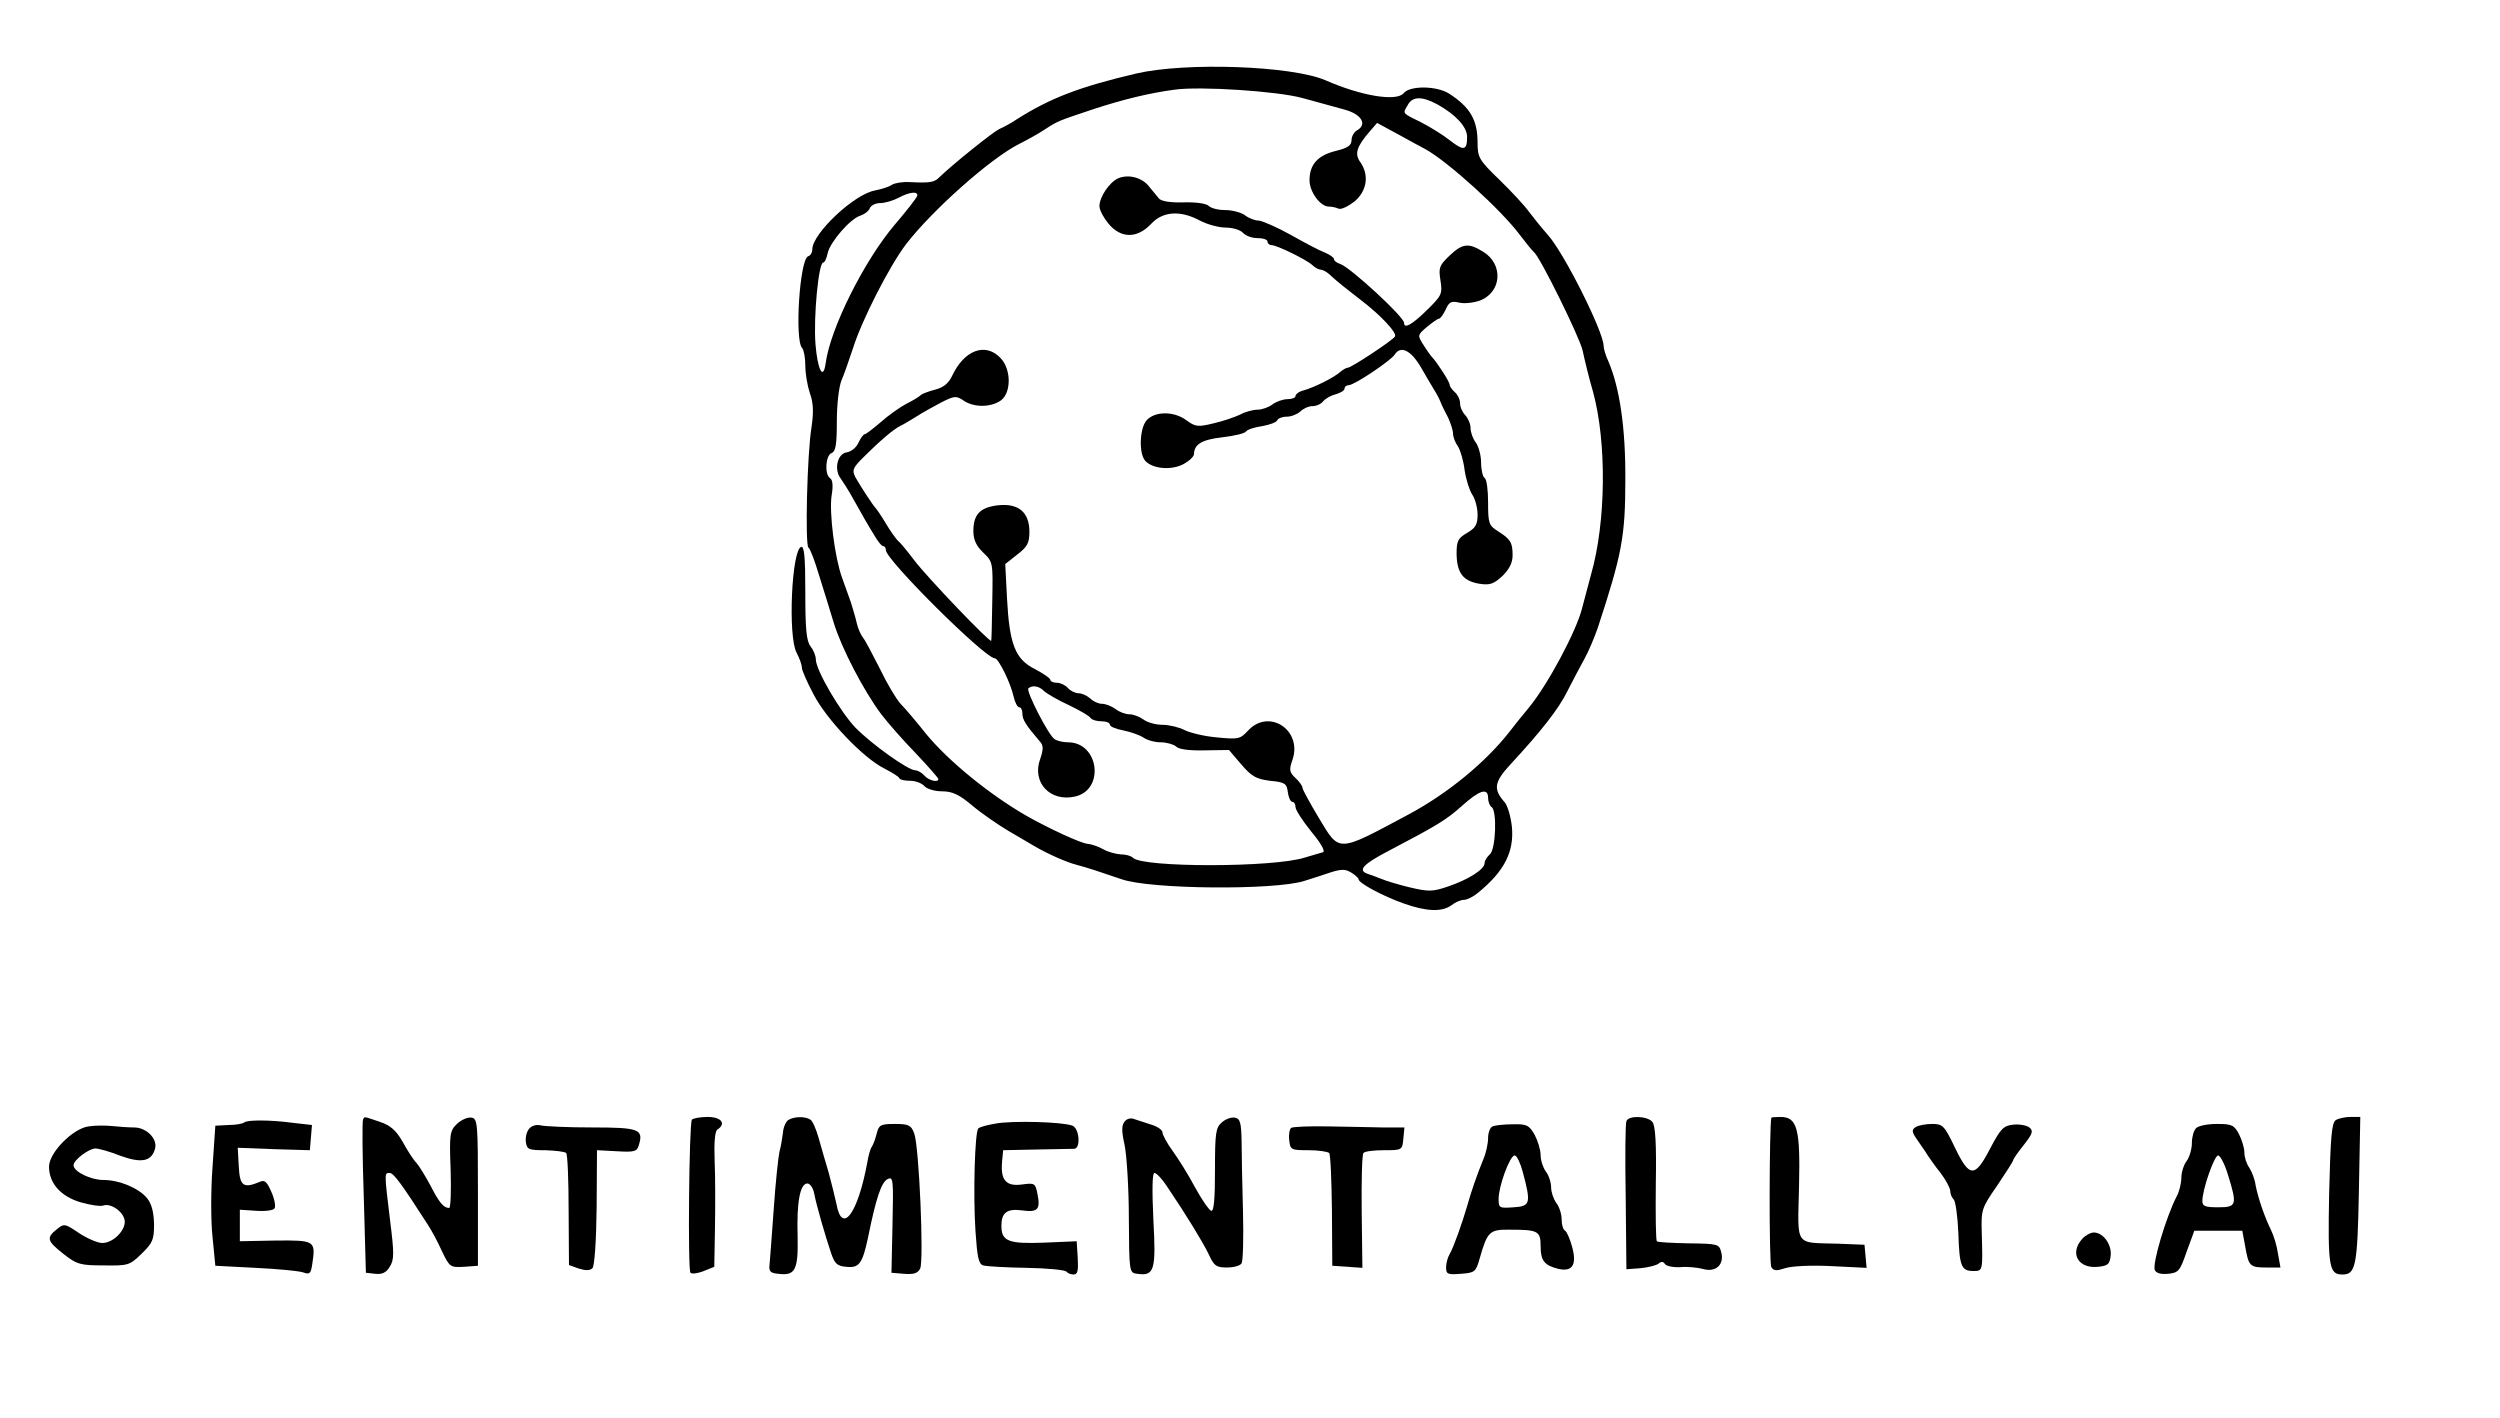 <?xml version="1.0" standalone="no"?>
<!DOCTYPE svg PUBLIC "-//W3C//DTD SVG 20010904//EN"
 "http://www.w3.org/TR/2001/REC-SVG-20010904/DTD/svg10.dtd">
<svg version="1.0" xmlns="http://www.w3.org/2000/svg"
 width="714pt" height="405pt" viewBox="0 0 714 405"
 preserveAspectRatio="xMidYMid meet">
<g transform="translate(0,405) scale(0.1,-0.1)"
fill="#000000" stroke="none">
<path d="M3245 3840 c-162 -38 -245 -70 -340 -130 -16 -11 -40 -24 -52 -29
-18 -9 -132 -100 -171 -138 -14 -14 -27 -16 -85 -13 -21 1 -43 -3 -50 -8 -7
-5 -28 -12 -48 -16 -59 -10 -179 -123 -179 -168 0 -9 -5 -18 -12 -20 -24 -8
-39 -240 -17 -262 5 -6 9 -28 9 -50 0 -23 6 -58 13 -79 10 -27 11 -53 5 -95
-13 -77 -19 -340 -9 -346 5 -3 18 -38 30 -78 13 -40 31 -101 42 -136 22 -73
87 -197 136 -262 19 -25 63 -75 99 -112 35 -37 64 -70 64 -73 0 -11 -28 -4
-40 10 -7 8 -19 15 -26 15 -20 0 -124 74 -171 122 -43 45 -113 164 -113 195 0
10 -7 27 -15 37 -12 15 -15 51 -15 154 0 102 -3 133 -12 130 -27 -9 -38 -255
-13 -302 8 -15 15 -34 15 -42 0 -8 15 -42 33 -76 36 -71 142 -183 203 -213 21
-11 41 -23 42 -27 2 -5 16 -8 32 -8 15 0 33 -7 40 -15 7 -8 29 -15 50 -15 30
0 49 -9 86 -40 27 -23 74 -55 104 -73 30 -18 64 -37 75 -44 36 -21 89 -45 120
-53 31 -8 69 -21 128 -41 81 -29 437 -32 522 -5 22 7 57 18 77 25 29 9 41 9
57 -1 12 -7 21 -16 21 -19 0 -11 69 -48 128 -69 67 -24 111 -25 138 -5 10 8
26 15 35 15 9 0 27 9 40 20 75 61 104 117 97 189 -3 28 -12 59 -20 69 -34 38
-31 58 16 109 88 95 138 159 162 208 14 28 36 69 48 91 13 23 30 64 39 90 69
210 79 261 79 424 1 146 -16 262 -48 337 -8 17 -14 37 -14 45 0 40 -113 266
-160 318 -17 19 -41 49 -53 65 -12 17 -50 58 -84 91 -59 57 -63 64 -63 107 0
64 -21 101 -82 140 -35 22 -111 23 -129 1 -20 -25 -122 -8 -224 37 -96 41
-397 52 -540 19z m475 -70 c41 -11 95 -26 120 -33 48 -13 66 -42 36 -59 -9 -5
-16 -18 -16 -28 0 -15 -11 -23 -45 -31 -52 -13 -75 -39 -75 -84 0 -33 31 -75
55 -75 7 0 20 -2 28 -6 8 -3 28 7 46 21 35 30 42 75 16 112 -17 24 -11 44 29
90 l19 22 59 -32 c32 -18 68 -37 79 -43 65 -36 216 -173 269 -244 19 -25 37
-47 41 -50 17 -13 130 -242 139 -281 5 -24 18 -78 30 -119 39 -144 37 -371 -6
-521 -8 -30 -19 -72 -25 -94 -16 -67 -101 -225 -155 -289 -16 -19 -40 -49 -53
-66 -68 -87 -176 -176 -288 -236 -206 -110 -196 -110 -257 -9 -25 42 -46 80
-46 85 0 5 -9 18 -20 28 -17 16 -19 23 -9 51 30 85 -66 149 -126 85 -23 -25
-28 -26 -89 -20 -36 3 -77 13 -93 21 -15 8 -44 15 -63 15 -19 0 -44 7 -54 15
-11 8 -29 15 -40 15 -12 0 -30 7 -40 15 -11 8 -28 15 -39 15 -10 0 -25 7 -33
15 -9 8 -24 15 -33 15 -10 0 -24 7 -31 15 -7 8 -21 15 -31 15 -11 0 -19 4 -19
8 0 5 -20 18 -44 31 -56 28 -73 69 -80 203 l-5 97 34 27 c29 22 35 33 35 65 0
56 -31 82 -89 76 -52 -6 -71 -26 -71 -74 0 -24 8 -42 28 -61 28 -27 28 -28 26
-137 -1 -60 -2 -112 -3 -115 -2 -8 -183 181 -220 230 -19 25 -39 50 -46 55 -6
6 -22 28 -35 50 -13 22 -27 42 -30 45 -7 7 -41 59 -57 87 -10 20 -8 27 26 60
44 44 84 78 103 87 7 3 27 15 43 25 17 11 49 29 72 41 39 20 44 20 65 6 29
-20 77 -20 106 0 30 21 31 88 0 121 -43 46 -104 24 -139 -51 -10 -21 -25 -33
-49 -39 -19 -5 -37 -12 -40 -15 -3 -4 -21 -15 -41 -25 -19 -10 -53 -34 -74
-53 -21 -18 -42 -34 -45 -34 -4 0 -12 -11 -18 -24 -6 -14 -21 -26 -34 -28 -27
-4 -37 -50 -16 -76 7 -10 21 -32 31 -50 35 -62 43 -77 63 -109 10 -18 22 -33
27 -33 4 0 7 -5 7 -11 0 -28 283 -309 311 -309 11 0 46 -72 54 -110 4 -17 11
-30 16 -30 5 0 9 -8 9 -18 0 -17 9 -32 51 -81 9 -10 9 -22 0 -48 -25 -67 28
-124 99 -108 86 19 69 155 -20 155 -14 0 -31 4 -38 9 -17 10 -82 137 -75 145
11 10 31 7 45 -8 8 -7 40 -26 71 -40 31 -15 59 -31 62 -37 4 -5 17 -9 31 -9
13 0 24 -4 24 -10 0 -5 17 -12 38 -16 20 -4 46 -13 57 -20 11 -8 33 -14 50
-14 17 0 37 -6 44 -12 7 -8 37 -12 81 -11 l70 1 35 -41 c30 -35 43 -42 83 -47
42 -4 47 -8 50 -32 2 -16 8 -28 13 -28 5 0 9 -7 9 -15 0 -8 20 -39 45 -70 29
-35 41 -57 33 -59 -7 -2 -30 -9 -51 -15 -88 -29 -463 -29 -491 -1 -6 6 -21 10
-36 10 -14 1 -36 7 -50 15 -14 8 -33 14 -43 15 -17 0 -114 45 -177 81 -104 60
-222 156 -285 233 -27 34 -60 73 -73 86 -12 13 -39 58 -59 100 -21 41 -42 82
-49 90 -6 8 -14 26 -17 40 -3 14 -11 41 -17 60 -7 19 -18 51 -25 70 -21 57
-37 186 -30 234 5 28 3 46 -4 50 -17 11 -13 66 4 72 12 5 15 25 15 91 0 49 6
98 13 116 8 18 22 59 33 92 25 80 104 235 152 298 75 97 241 245 323 286 24
12 58 31 74 42 39 25 36 23 140 58 83 27 156 45 230 55 72 10 292 -4 365 -24z
m385 -18 c52 -29 85 -64 85 -93 0 -39 -9 -41 -49 -10 -20 16 -56 38 -81 51
-57 28 -54 25 -40 49 13 26 40 27 85 3z m-1485 -260 c0 -5 -29 -42 -64 -83
-87 -102 -185 -297 -198 -397 -7 -50 -23 -18 -29 55 -6 79 9 233 22 233 4 0
10 12 13 28 8 32 64 97 93 106 12 4 24 13 27 21 3 8 16 15 30 15 13 0 37 7 52
15 32 17 54 19 54 7z m1630 -1721 c0 -11 5 -23 10 -26 16 -10 12 -121 -5 -135
-8 -7 -15 -18 -15 -25 0 -18 -46 -47 -105 -67 -44 -15 -55 -15 -110 -2 -33 8
-69 19 -80 24 -11 4 -28 11 -38 14 -31 10 -14 28 59 66 141 74 164 88 210 129
50 45 74 52 74 22z"/>
<path d="M3194 3541 c-25 -11 -54 -53 -54 -80 0 -11 12 -33 26 -50 35 -42 81
-43 121 -1 34 37 84 40 140 10 21 -11 54 -20 74 -20 20 0 42 -7 49 -15 7 -8
25 -15 41 -15 16 0 29 -4 29 -10 0 -5 5 -10 11 -10 16 0 101 -42 117 -57 7 -7
18 -13 23 -13 6 0 17 -6 24 -12 27 -25 48 -41 93 -76 55 -42 103 -93 96 -103
-6 -11 -125 -89 -134 -89 -5 0 -15 -6 -22 -12 -16 -15 -73 -44 -105 -53 -13
-3 -23 -11 -23 -16 0 -5 -10 -9 -23 -9 -13 0 -32 -7 -43 -15 -10 -8 -30 -15
-42 -15 -13 0 -36 -6 -50 -14 -15 -7 -49 -19 -76 -25 -45 -11 -52 -10 -78 9
-35 26 -89 26 -113 0 -20 -22 -23 -93 -5 -115 20 -24 74 -29 109 -11 17 9 31
22 31 29 1 28 21 41 80 48 35 4 65 11 69 17 3 5 24 12 46 15 22 4 41 11 43 17
2 5 14 10 27 10 13 0 30 7 39 15 8 8 23 15 34 15 11 0 25 6 31 14 7 8 23 17
36 20 14 4 25 11 25 16 0 6 6 10 12 10 16 0 120 70 131 87 17 27 46 13 74 -34
15 -26 33 -57 40 -68 7 -11 15 -27 18 -35 3 -8 13 -28 21 -43 7 -16 14 -36 14
-46 0 -9 6 -25 14 -36 7 -11 16 -42 19 -68 4 -27 14 -58 22 -70 8 -12 15 -37
15 -57 0 -28 -6 -38 -30 -52 -26 -15 -30 -23 -30 -60 1 -54 18 -77 64 -85 31
-5 42 -1 67 22 20 20 29 38 29 59 0 37 -6 46 -42 69 -26 16 -28 23 -28 82 0
35 -4 67 -10 70 -5 3 -10 23 -10 44 0 20 -7 46 -15 57 -8 10 -15 29 -15 41 0
12 -7 28 -15 37 -8 8 -15 23 -15 34 0 11 -7 25 -15 32 -8 7 -15 17 -15 22 0 8
-37 65 -50 78 -3 3 -14 18 -24 34 -18 28 -18 29 9 52 16 13 31 24 35 24 4 0
12 12 19 26 9 21 16 25 37 20 14 -4 41 -1 59 5 64 23 70 104 11 140 -42 26
-59 24 -96 -11 -29 -28 -32 -34 -26 -71 6 -38 4 -43 -39 -85 -43 -42 -65 -54
-65 -36 0 17 -153 158 -182 168 -10 3 -18 9 -18 14 0 4 -12 13 -27 19 -16 6
-59 29 -98 51 -38 21 -79 39 -90 40 -11 0 -29 7 -39 15 -11 8 -36 15 -56 15
-20 0 -41 5 -48 12 -7 7 -37 11 -72 10 -37 -1 -63 3 -70 11 -5 6 -18 22 -28
34 -20 26 -58 36 -88 24z"/>
<path d="M1037 853 c-3 -5 -2 -105 2 -223 l6 -215 27 -3 c19 -2 31 3 41 20 13
20 13 38 1 133 -17 139 -16 135 -1 135 11 0 34 -31 109 -148 10 -15 28 -48 40
-75 22 -46 24 -47 63 -45 l40 3 0 210 c0 196 -1 210 -18 213 -11 2 -29 -6 -41
-17 -21 -20 -23 -28 -19 -131 2 -61 0 -110 -4 -110 -16 0 -29 16 -53 63 -14
26 -32 56 -40 65 -9 9 -27 37 -40 61 -19 33 -35 47 -65 57 -48 16 -43 16 -48
7z"/>
<path d="M1976 852 c-8 -13 -12 -430 -4 -437 4 -4 21 -2 38 5 l30 12 2 112 c1
61 1 148 -1 192 -2 51 1 84 8 88 26 17 11 36 -28 36 -22 0 -42 -4 -45 -8z"/>
<path d="M2251 851 c-7 -5 -14 -21 -15 -37 -2 -16 -6 -40 -10 -54 -3 -14 -11
-86 -16 -160 -5 -74 -11 -146 -12 -160 -3 -21 2 -26 25 -28 48 -6 57 10 55
107 -3 98 7 151 28 151 7 0 16 -12 19 -27 6 -33 32 -123 49 -173 10 -29 17
-36 43 -38 37 -4 46 9 62 83 23 114 38 157 55 167 17 9 18 2 15 -129 l-3 -138
36 -3 c27 -2 39 1 46 15 11 23 -3 349 -17 386 -9 24 -16 27 -56 27 -40 0 -45
-3 -51 -27 -4 -16 -10 -32 -14 -38 -4 -5 -10 -26 -13 -45 -27 -146 -72 -207
-88 -119 -4 19 -14 59 -22 89 -9 30 -22 75 -29 100 -7 25 -17 48 -23 52 -14
10 -47 10 -64 -1z"/>
<path d="M3212 847 c-9 -11 -9 -27 0 -68 6 -30 12 -124 12 -209 1 -154 1 -155
24 -158 49 -7 54 10 46 155 -4 87 -3 133 3 133 6 0 22 -17 35 -37 58 -86 103
-160 120 -195 15 -33 21 -38 52 -38 19 0 38 5 42 12 4 6 6 72 4 147 -2 75 -4
165 -4 201 -1 54 -4 65 -19 68 -10 2 -27 -4 -38 -14 -17 -15 -19 -31 -19 -136
0 -82 -3 -119 -11 -116 -6 2 -27 32 -46 67 -19 36 -48 82 -64 104 -16 22 -29
46 -29 53 0 7 -15 17 -32 22 -18 6 -40 13 -49 16 -9 4 -21 1 -27 -7z"/>
<path d="M4645 848 c-3 -7 -4 -105 -2 -218 l2 -205 40 3 c22 2 45 8 52 13 7 7
14 6 18 -1 4 -6 24 -10 44 -9 20 2 49 -1 64 -5 37 -11 62 12 53 47 -6 24 -9
25 -93 26 -48 1 -89 3 -91 6 -3 2 -4 77 -3 165 2 112 -1 166 -10 176 -14 17
-68 19 -74 2z"/>
<path d="M5059 858 c-6 -26 -7 -417 0 -427 7 -11 15 -11 39 -3 18 6 73 9 132
6 l101 -5 -3 33 -3 33 -75 3 c-126 4 -116 -12 -112 162 4 167 -5 200 -53 200
-14 0 -25 -1 -26 -2z"/>
<path d="M6671 851 c-12 -8 -15 -50 -19 -211 -4 -209 0 -230 38 -230 38 0 43
24 47 240 l4 210 -28 0 c-15 0 -34 -4 -42 -9z"/>
<path d="M697 844 c-3 -3 -23 -7 -44 -7 l-38 -2 -8 -118 c-5 -65 -5 -155 0
-200 l8 -82 115 -6 c63 -3 125 -9 136 -13 19 -7 22 -3 26 25 10 66 7 67 -105
66 l-102 -2 0 45 0 45 46 -3 c26 -2 50 1 53 7 4 5 0 27 -9 47 -12 28 -19 35
-32 29 -48 -20 -58 -13 -61 43 l-3 54 103 -4 103 -3 3 36 3 36 -53 6 c-67 9
-133 9 -141 1z"/>
<path d="M2843 841 c-24 -4 -46 -10 -49 -14 -10 -10 -15 -191 -8 -294 5 -74 9
-93 22 -97 10 -3 66 -6 125 -7 59 -1 110 -6 113 -11 3 -4 12 -8 20 -8 12 0 14
11 12 48 l-3 47 -93 -4 c-102 -4 -122 4 -122 48 0 38 16 50 60 44 44 -6 52 3
43 47 -6 31 -8 32 -45 27 -45 -6 -61 13 -56 66 l3 32 95 2 c52 1 101 2 108 2
19 1 15 58 -5 66 -27 11 -172 15 -220 6z"/>
<path d="M253 833 c-45 -6 -113 -75 -113 -115 0 -47 33 -85 91 -102 28 -8 57
-12 64 -9 20 7 53 -14 60 -38 9 -27 -29 -69 -63 -69 -13 0 -43 13 -66 28 -41
28 -43 28 -64 11 -30 -24 -28 -33 19 -70 38 -30 48 -33 115 -33 70 -1 74 0
108 33 32 31 36 40 36 85 -1 35 -7 58 -20 74 -24 29 -79 52 -125 52 -36 0 -85
24 -85 42 0 15 43 47 62 48 10 0 42 -9 72 -21 61 -22 89 -16 99 21 7 28 -25
60 -60 60 -16 0 -44 2 -63 4 -19 2 -49 2 -67 -1z"/>
<path d="M1511 826 c-7 -8 -11 -25 -9 -38 3 -21 8 -23 55 -23 29 -1 56 -4 60
-8 4 -4 7 -78 7 -164 l1 -156 28 -10 c19 -6 32 -6 39 1 6 6 11 78 12 174 l1
163 57 -3 c48 -3 57 -1 62 16 15 47 2 52 -133 52 -69 0 -135 3 -147 6 -12 3
-26 -1 -33 -10z"/>
<path d="M3688 829 c-5 -3 -8 -19 -6 -35 3 -28 5 -29 55 -29 28 0 55 -4 59 -8
4 -3 7 -78 8 -164 l1 -158 43 -3 43 -3 -2 160 c-1 89 1 164 5 168 4 5 31 8 59
8 51 0 52 0 55 33 l3 32 -63 0 c-35 1 -105 2 -156 3 -52 1 -98 -1 -104 -4z"/>
<path d="M4263 833 c-7 -2 -13 -18 -13 -33 0 -16 -6 -44 -14 -62 -17 -41 -35
-93 -46 -133 -14 -48 -39 -119 -50 -137 -6 -10 -10 -27 -10 -38 0 -19 5 -21
42 -18 40 3 43 5 54 44 22 77 28 83 87 82 80 0 87 -4 87 -47 0 -42 11 -55 51
-65 40 -9 53 12 39 63 -6 22 -15 43 -20 46 -6 3 -10 18 -10 33 0 15 -7 36 -15
46 -8 11 -15 31 -15 45 0 14 -7 35 -15 45 -8 11 -15 32 -15 47 0 15 -8 41 -17
58 -16 28 -23 31 -63 30 -25 0 -51 -3 -57 -6z m86 -130 c24 -90 22 -98 -26
-101 -41 -3 -43 -2 -43 24 0 36 32 124 46 124 6 0 16 -21 23 -47z"/>
<path d="M5471 831 c-12 -8 -11 -14 5 -37 10 -15 24 -34 29 -43 6 -9 22 -32
38 -52 15 -20 27 -43 27 -51 0 -8 4 -18 10 -24 5 -5 11 -48 13 -94 3 -96 8
-110 43 -110 27 0 27 0 24 106 -2 70 -1 73 44 138 25 37 46 70 46 73 0 3 13
22 30 43 25 32 28 40 16 50 -8 6 -29 10 -46 8 -28 -3 -36 -11 -66 -68 -44 -85
-59 -84 -101 3 -30 63 -35 67 -65 67 -18 0 -39 -4 -47 -9z"/>
<path d="M6272 828 c-7 -7 -12 -26 -12 -43 0 -17 -7 -40 -15 -51 -8 -10 -15
-32 -15 -47 0 -16 -6 -41 -14 -55 -30 -59 -69 -190 -62 -209 4 -9 17 -13 38
-11 30 3 34 8 53 63 l22 60 69 0 68 0 8 -43 c10 -58 13 -62 60 -62 l41 0 -7
39 c-3 22 -12 52 -20 68 -19 39 -37 92 -44 128 -2 17 -11 39 -18 50 -8 11 -14
30 -14 43 0 13 -7 36 -15 52 -14 27 -21 30 -63 30 -27 0 -53 -5 -60 -12z m91
-133 c27 -87 25 -93 -28 -93 -37 0 -45 3 -45 18 0 33 34 130 45 130 6 0 19
-25 28 -55z"/>
<path d="M5947 512 c-37 -41 -12 -86 45 -80 28 3 33 7 36 31 4 32 -21 67 -48
67 -9 0 -24 -8 -33 -18z"/>
</g>
</svg>
